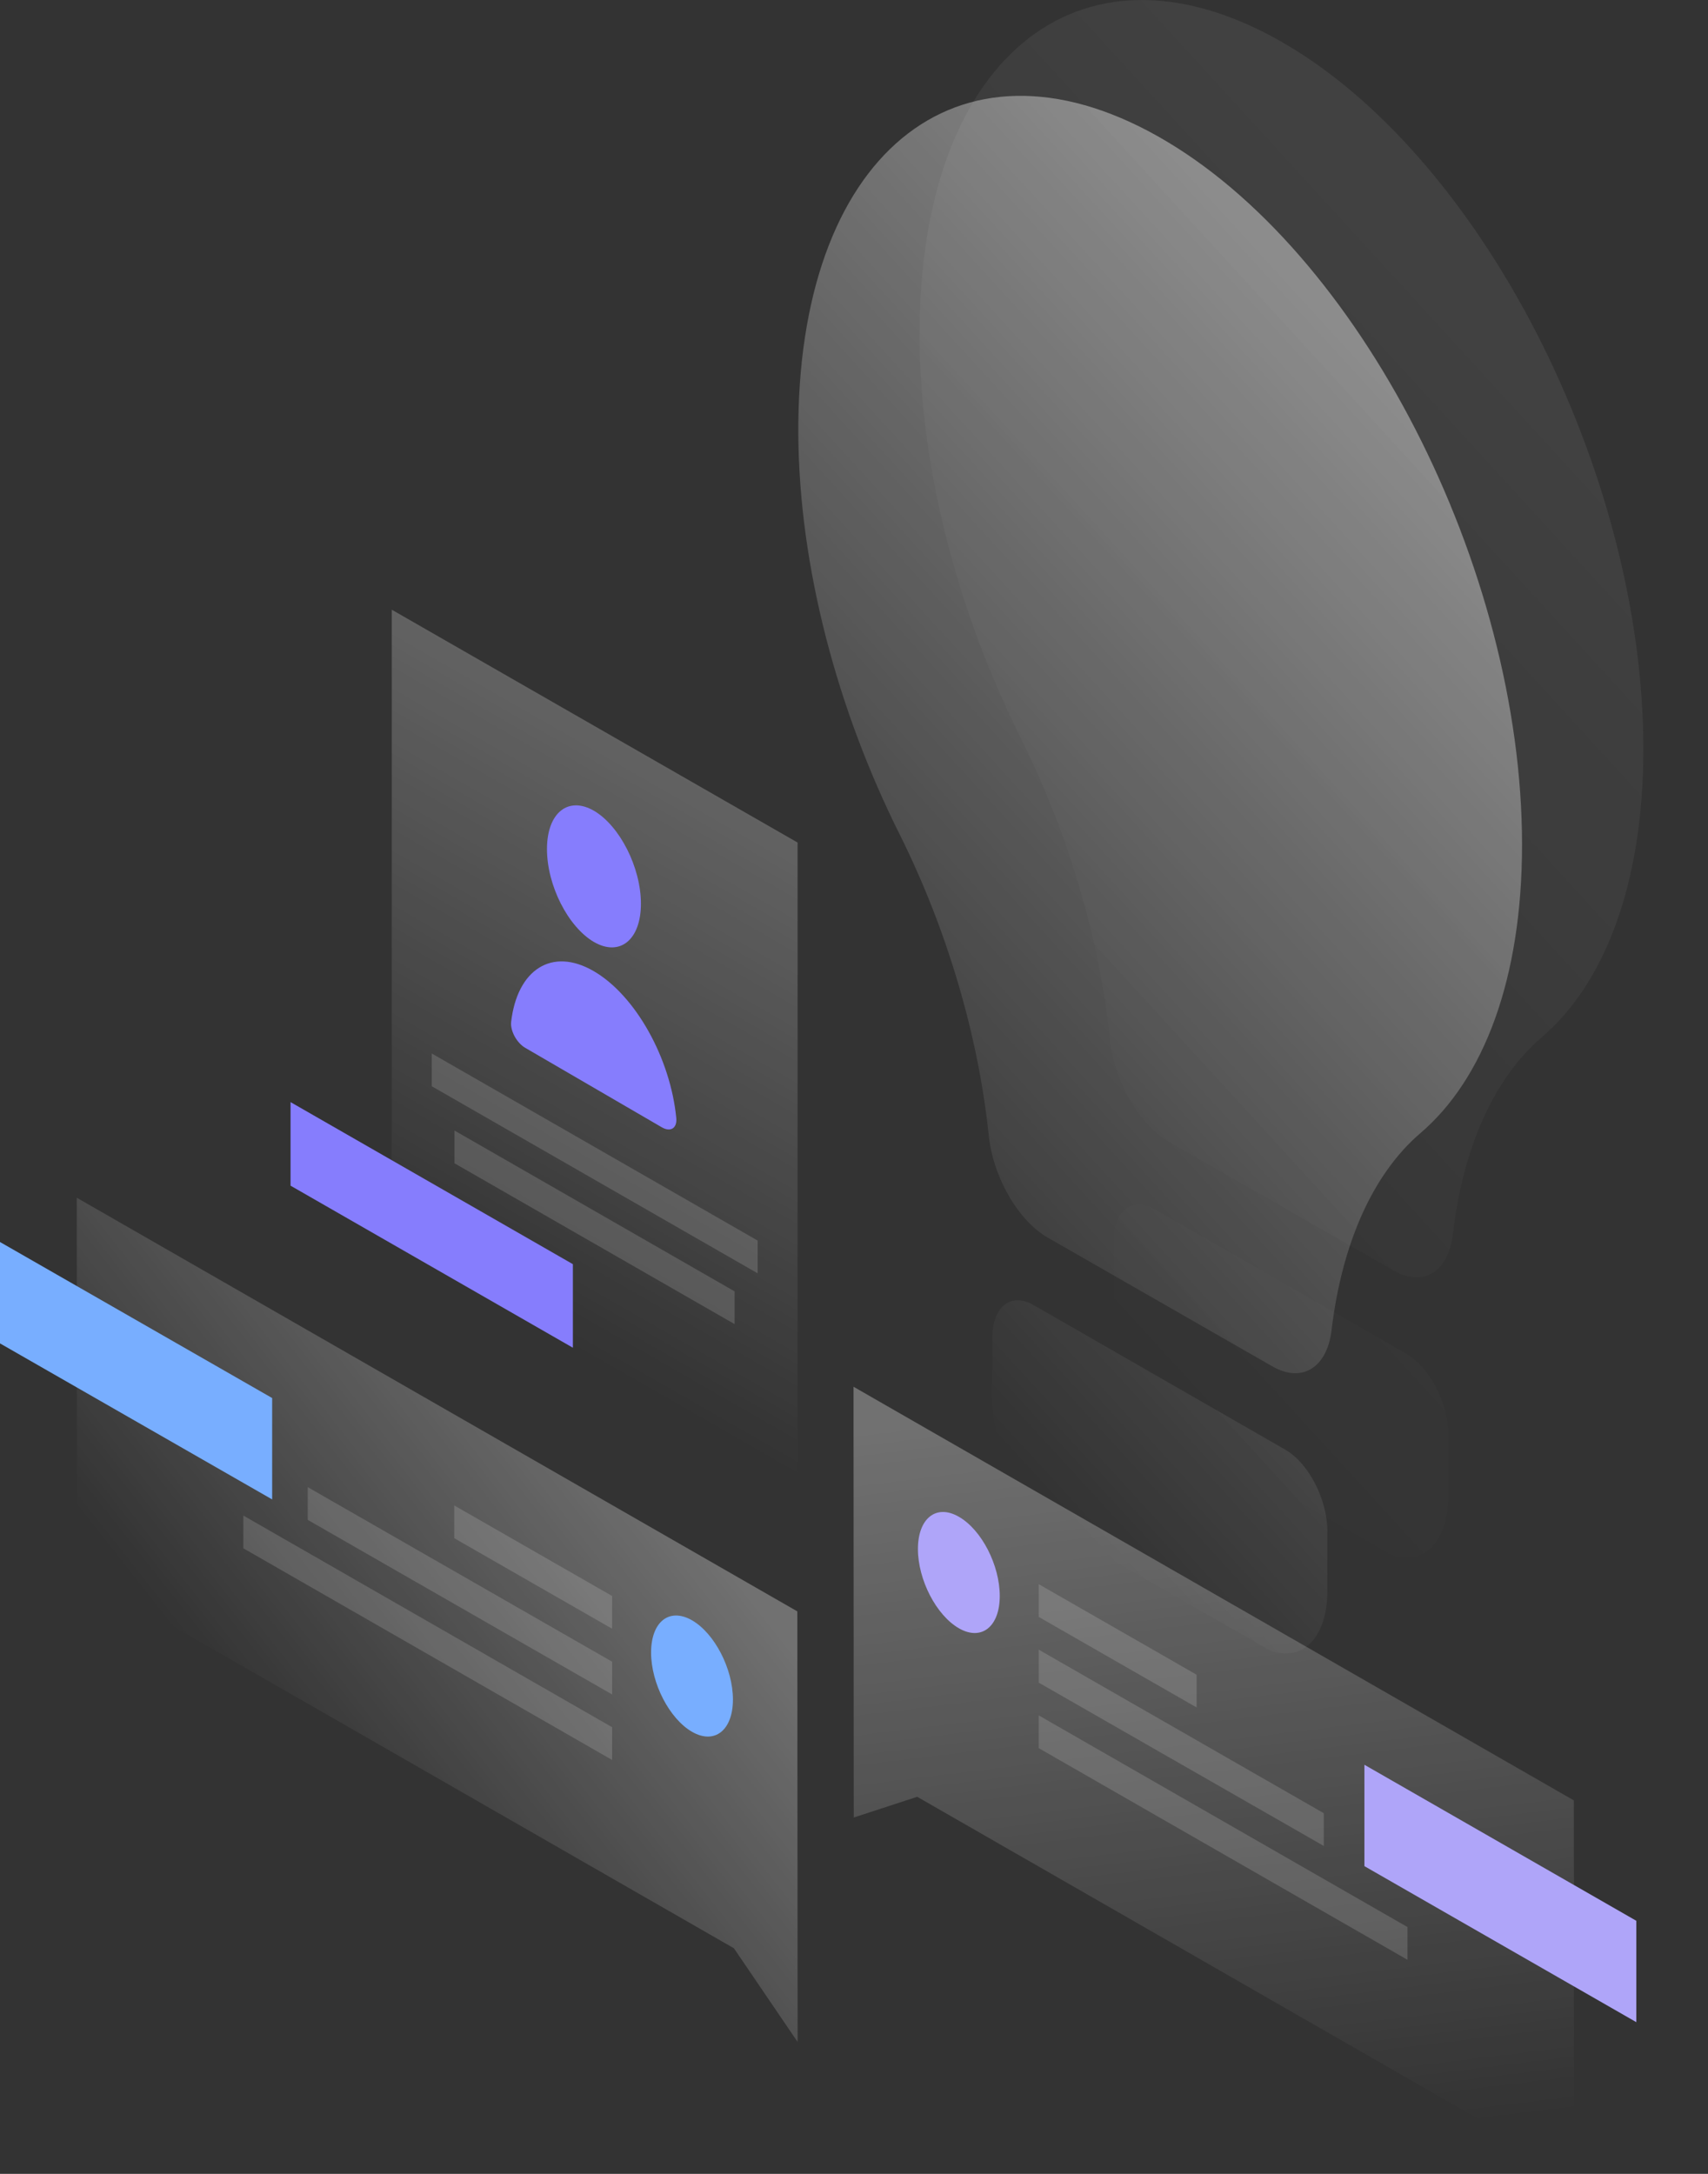 <svg width="209" height="266" viewBox="0 0 209 266" fill="none" xmlns="http://www.w3.org/2000/svg">
<rect x="0" y="0" width="209" height="266" fill="#333333" stroke="none"/>
<path opacity="0.07" d="M188.645 126.932C196.349 120.362 201.089 108.134 201.089 91.635C201.089 57.752 181.12 18.801 156.528 4.953C131.906 -8.924 112.292 7.34 112.529 41.488C112.648 57.722 117.329 75.135 124.884 90.279C130.721 101.947 134.543 114.97 135.817 127.079C136.321 132.265 139.432 137.627 143.017 139.69L170.513 155.453C174.127 157.545 177.209 155.659 177.772 151.092C179.016 140.456 182.779 131.97 188.645 126.932Z" fill="url(#paint0_linear_0_1539)"/>
<path opacity="0.07" d="M177.238 182.913V175.665C177.238 171.776 174.986 167.385 172.172 165.706L141.299 147.969C138.484 146.349 136.232 148.175 136.232 152.064V159.312C136.232 165.146 139.314 171.628 143.343 174.81L170.187 190.22C174.157 191.722 177.238 188.688 177.238 182.913Z" fill="url(#paint1_linear_0_1539)"/>
<path opacity="0.4" d="M173.801 138.659C181.505 132.088 186.245 119.861 186.245 103.361C186.245 69.478 166.276 30.527 141.684 16.68C117.033 2.802 97.448 19.066 97.686 53.214C97.804 69.449 102.485 86.862 110.041 102.006C115.877 113.673 119.699 126.696 120.974 138.806C121.477 143.991 124.588 149.354 128.173 151.416L155.669 167.179C159.283 169.271 162.365 167.386 162.928 162.819C164.202 152.182 167.964 143.667 173.801 138.659Z" fill="url(#paint2_linear_0_1539)"/>
<path opacity="0.4" d="M162.424 194.639V187.391C162.424 183.502 160.172 179.112 157.357 177.433L126.484 159.696C123.67 158.075 121.418 159.902 121.418 163.791V171.039C121.418 176.873 124.499 183.355 128.529 186.537L155.372 201.946C159.342 203.449 162.424 200.414 162.424 194.639Z" fill="url(#paint3_linear_0_1539)"/>
<path opacity="0.3" d="M97.567 197.173L9.392 146.555L9.422 192.253L89.804 238.393L97.597 249.854L97.567 197.173Z" fill="url(#paint4_linear_0_1539)"/>
<path d="M0 164.38V151.976L33.303 171.068V183.473L0 164.38Z" fill="#78AEFF"/>
<path opacity="0.15" d="M74.901 195.288L55.583 184.209V188.216L74.901 199.295V195.288Z" fill="white"/>
<path opacity="0.15" d="M74.901 203.331L37.658 181.97V185.977L74.901 207.338V203.331Z" fill="white"/>
<path opacity="0.15" d="M74.901 211.345L29.777 185.447V189.454L74.901 215.352V211.345Z" fill="white"/>
<path d="M79.671 202.212C79.671 205.983 81.923 210.314 84.678 211.905C87.434 213.496 89.686 211.728 89.686 207.957C89.686 204.186 87.434 199.854 84.678 198.263C81.893 196.672 79.671 198.44 79.671 202.212Z" fill="#78AEFF"/>
<path opacity="0.3" d="M104.441 169.684L192.586 220.302L192.615 266L112.233 219.86L104.47 222.394L104.441 169.684Z" fill="url(#paint5_linear_0_1539)"/>
<path d="M166.957 228.346V215.941L200.23 235.034V247.438L166.957 228.346Z" fill="#AFA5F9"/>
<path opacity="0.15" d="M127.107 193.844L146.424 204.922V208.929L127.107 197.851V193.844Z" fill="white"/>
<path opacity="0.15" d="M127.107 201.858L161.979 221.864V225.871L127.107 205.894V201.858Z" fill="white"/>
<path opacity="0.15" d="M127.107 209.901L172.231 235.8V239.807L127.107 213.908V209.901Z" fill="white"/>
<path d="M122.336 195.288C122.336 199.059 120.085 200.827 117.329 199.236C114.574 197.645 112.322 193.313 112.322 189.542C112.322 185.771 114.574 184.003 117.329 185.594C120.114 187.185 122.336 191.516 122.336 195.288Z" fill="#AFA5F9"/>
<path opacity="0.3" d="M47.939 74.605L97.596 103.096V194.58L47.939 166.089V74.605Z" fill="url(#paint6_linear_0_1539)"/>
<path opacity="0.15" d="M52.828 128.906L92.708 151.799V155.806L52.828 132.913V128.906Z" fill="white"/>
<path opacity="0.15" d="M55.613 138.334L89.893 158.016V162.023L55.613 142.342V138.334Z" fill="white"/>
<path d="M70.101 154.687L35.554 134.858V145.082L70.101 164.911V154.687Z" fill="#867DFD"/>
<path d="M78.427 110.58C78.427 114.999 75.849 117.091 72.679 115.265C69.509 113.408 66.931 108.341 66.931 103.892C66.931 99.472 69.509 97.38 72.679 99.207C75.849 101.063 78.427 106.16 78.427 110.58Z" fill="#867DFD"/>
<path d="M72.649 118.83C67.524 115.854 63.287 118.653 62.546 125.046C62.428 126.166 63.257 127.639 64.294 128.229L81.005 137.952C82.042 138.541 82.871 138.069 82.753 136.802C82.042 129.495 77.775 121.806 72.649 118.83Z" fill="#867DFD"/>
<defs>
<linearGradient id="paint0_linear_0_1539" x1="191.569" y1="43.114" x2="101.351" y2="125.717" gradientUnits="userSpaceOnUse">
<stop stop-color="white"/>
<stop offset="1" stop-color="white" stop-opacity="0"/>
</linearGradient>
<linearGradient id="paint1_linear_0_1539" x1="238.494" y1="94.349" x2="148.276" y2="176.953" gradientUnits="userSpaceOnUse">
<stop stop-color="white"/>
<stop offset="1" stop-color="white" stop-opacity="0"/>
</linearGradient>
<linearGradient id="paint2_linear_0_1539" x1="176.749" y1="54.834" x2="86.531" y2="137.437" gradientUnits="userSpaceOnUse">
<stop stop-color="white"/>
<stop offset="1" stop-color="white" stop-opacity="0"/>
</linearGradient>
<linearGradient id="paint3_linear_0_1539" x1="223.674" y1="106.07" x2="133.456" y2="188.673" gradientUnits="userSpaceOnUse">
<stop stop-color="white"/>
<stop offset="1" stop-color="white" stop-opacity="0"/>
</linearGradient>
<linearGradient id="paint4_linear_0_1539" x1="78.341" y1="178.869" x2="33.01" y2="214.561" gradientUnits="userSpaceOnUse">
<stop stop-color="white"/>
<stop offset="1" stop-color="white" stop-opacity="0"/>
</linearGradient>
<linearGradient id="paint5_linear_0_1539" x1="142.303" y1="171.172" x2="153.576" y2="263.123" gradientUnits="userSpaceOnUse">
<stop stop-color="white"/>
<stop offset="1" stop-color="white" stop-opacity="0"/>
</linearGradient>
<linearGradient id="paint6_linear_0_1539" x1="102.906" y1="82.668" x2="59.197" y2="158.818" gradientUnits="userSpaceOnUse">
<stop stop-color="white"/>
<stop offset="1" stop-color="white" stop-opacity="0"/>
</linearGradient>
</defs>
</svg>
